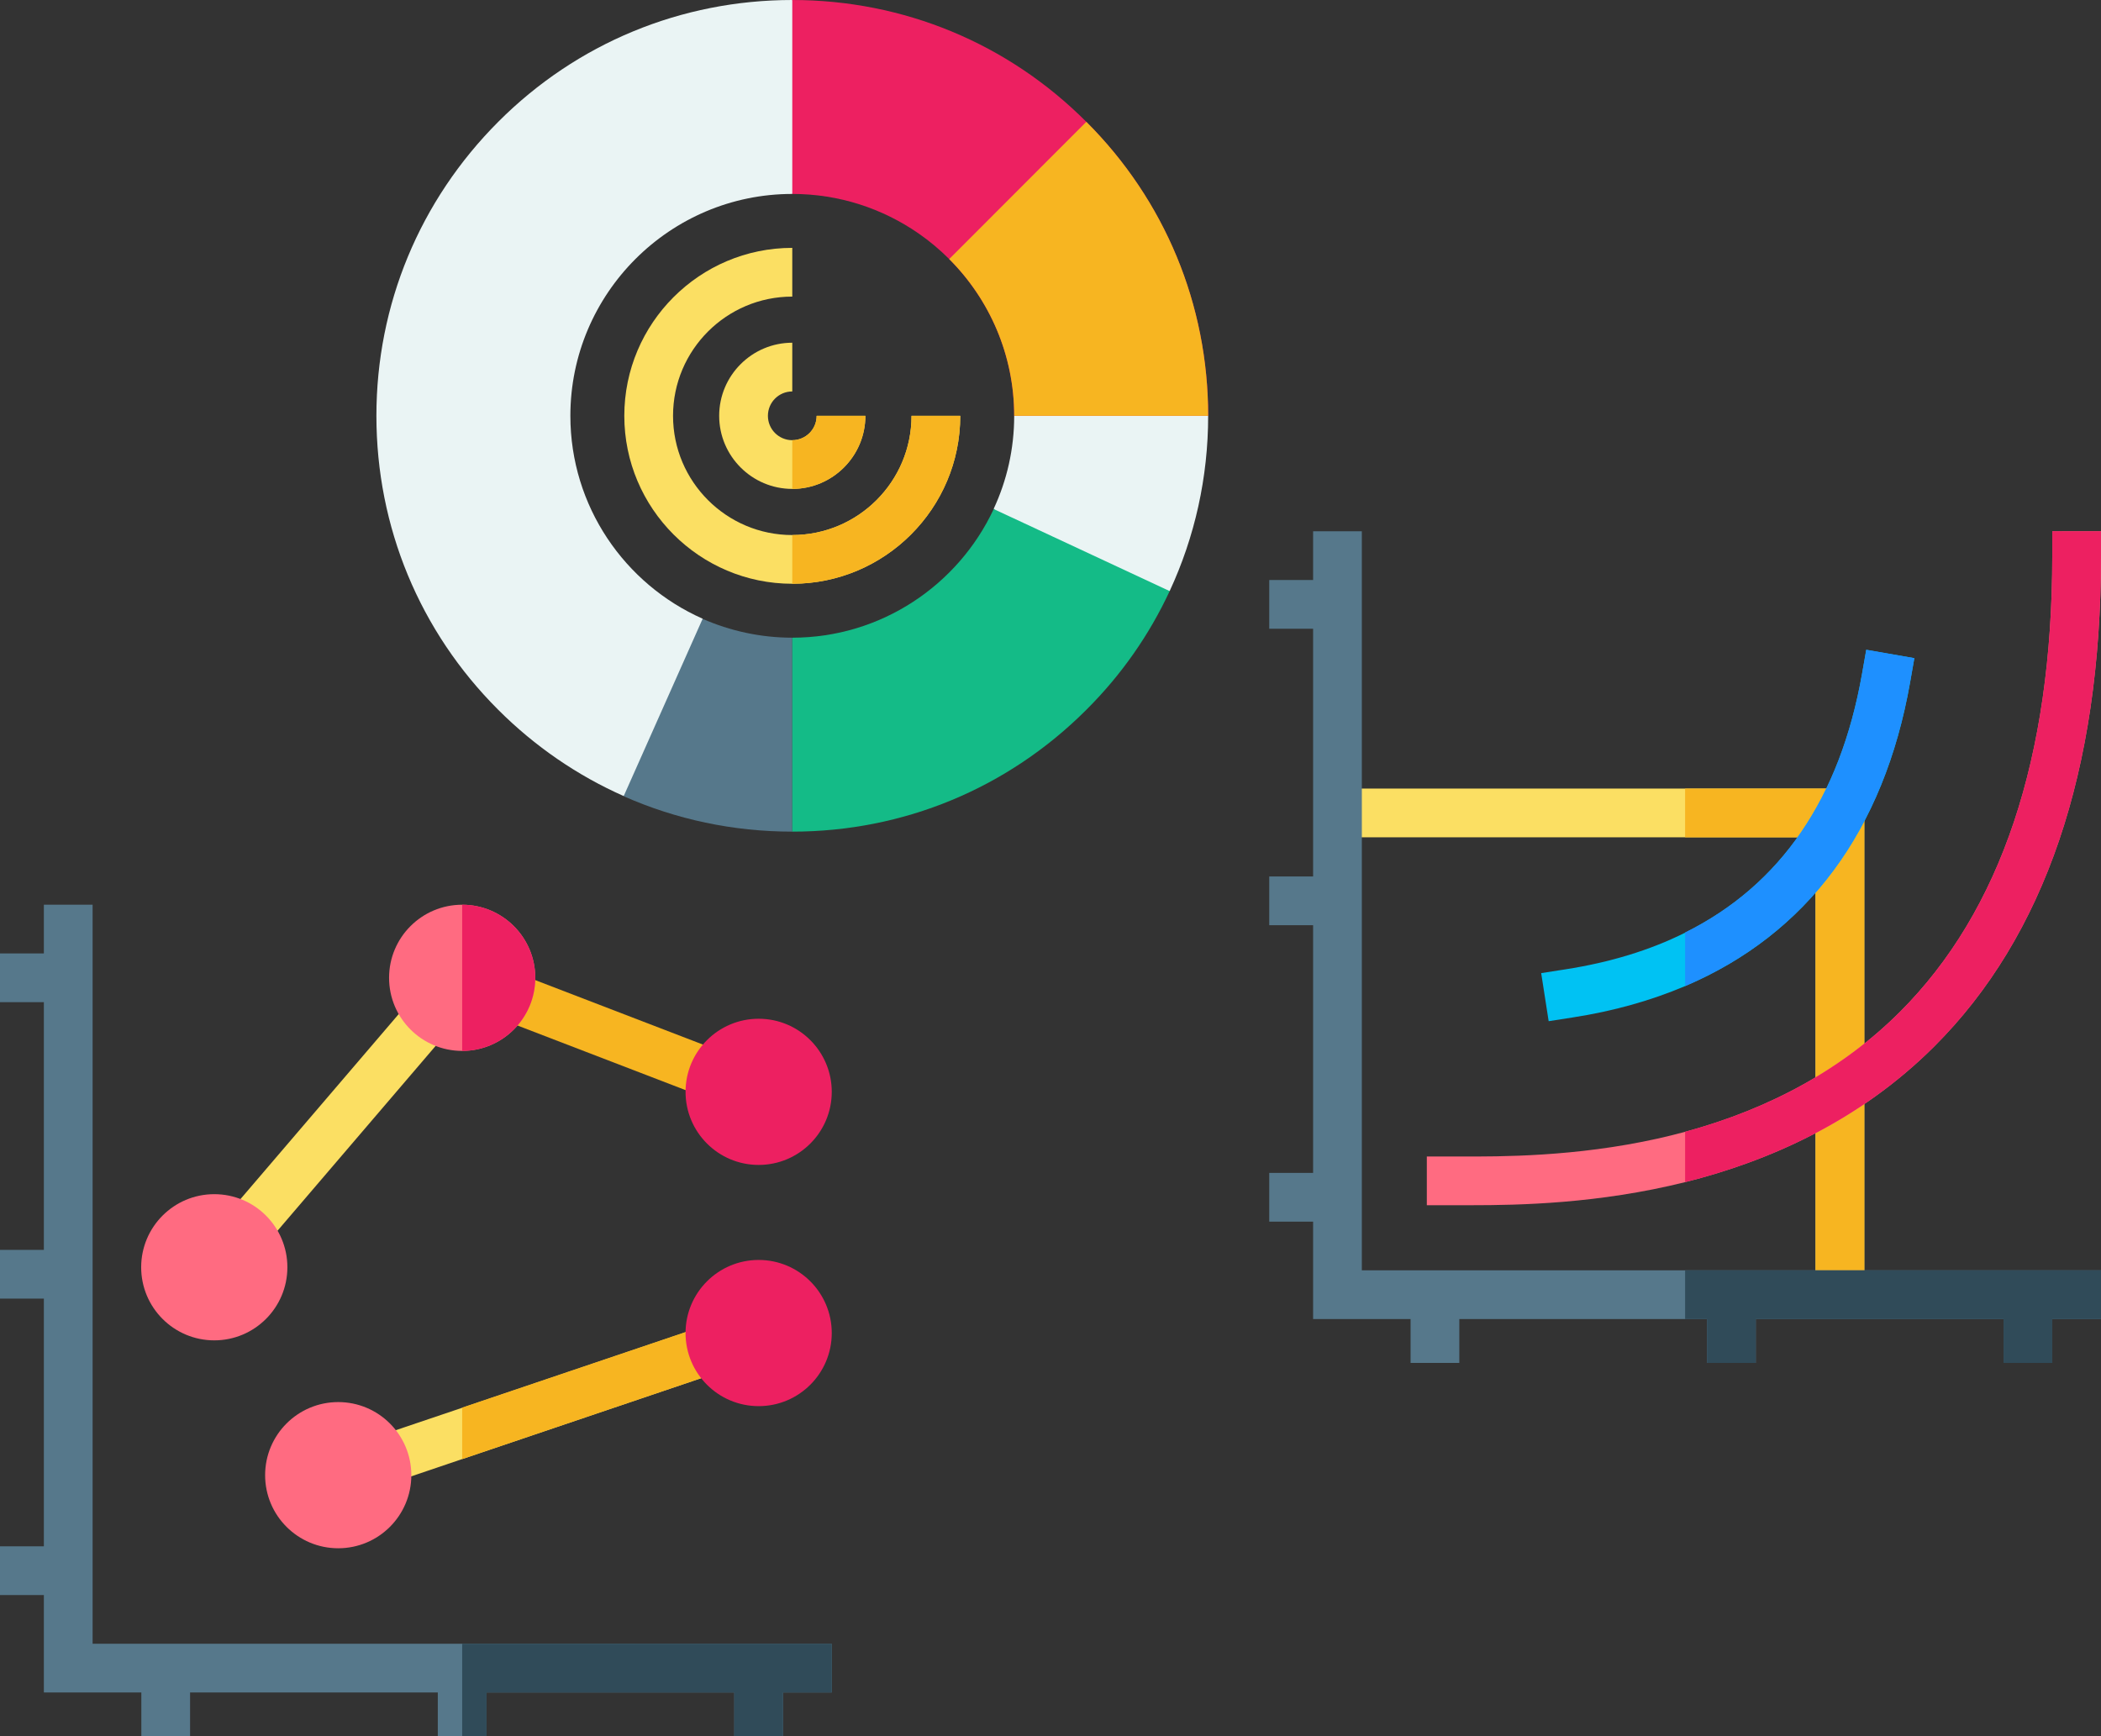 <?xml version="1.0" encoding="utf-8"?>
<!-- Generator: Adobe Illustrator 24.0.1, SVG Export Plug-In . SVG Version: 6.00 Build 0)  -->
<svg version="1.1" id="Capa_1" xmlns="http://www.w3.org/2000/svg" xmlns:xlink="http://www.w3.org/1999/xlink" x="0px" y="0px"
	 viewBox="0 0 1293.3 1069" style="enable-background:new 0 0 1293.3 1069;" xml:space="preserve">
<rect x="0" y="0" width="1293.3" height="1069" fill="#333333" stroke="none"/>
<style type="text/css">
	.st0{fill:#EAF4F4;}
	.st1{fill:#FBDF63;}
	.st2{fill:#ED2061;}
	.st3{fill:#F7B521;}
	.st4{fill:#56788B;}
	.st5{fill:#14BB87;}
	.st6{fill:#304B59;}
	.st7{fill:#FF6B81;}
	.st8{fill:#00C2F3;}
	.st9{fill:#1E90FF;}
</style>
<g>
	<path class="st0" d="M624.3,256c0,20.4-4.5,39.8-12.6,57.2l47.7,57l60.6-6.3c15.5-33.4,23.7-70,23.7-107.9l-60.2-20L624.3,256z"/>
	<g>
		<path class="st0" d="M487.7,119.4l20-59.4l-20-60c-68.4,0-132.7,26.6-181,75s-75,112.6-75,181s26.6,132.7,75,181
			c22.6,22.6,48.8,40.5,77.2,53.1l54.2-44.4l-5.6-64.8c-47.9-21.2-81.4-69.2-81.4-124.9C351.1,180.7,412.4,119.4,487.7,119.4
			L487.7,119.4z"/>
		<g>
			<path class="st1" d="M591.1,256c0,57-46.4,103.4-103.4,103.4S384.3,313,384.3,256s46.4-103.4,103.4-103.4v30
				c-40.5,0-73.4,32.9-73.4,73.4s32.9,73.4,73.4,73.4s73.4-32.9,73.4-73.4H591.1z"/>
			<path class="st1" d="M532.7,256c0,24.8-20.2,45-45,45s-45-20.2-45-45s20.2-45,45-45v30c-8.3,0-15,6.7-15,15c0,8.3,6.7,15,15,15
				c8.3,0,15-6.7,15-15H532.7z"/>
		</g>
		<path class="st2" d="M743.7,256H624.3c0-37.6-15.3-71.8-40-96.5c-5.8-5.8-12.1-11.1-18.9-15.8c-22.1-15.3-48.8-24.3-77.7-24.3V0
			c68.4,0,132.7,26.6,181,75S743.7,187.6,743.7,256z"/>
		<g>
			<path class="st3" d="M487.7,301v-30c8.3,0,15-6.7,15-15h30C532.7,280.8,512.5,301,487.7,301z"/>
			<path class="st3" d="M487.7,359.4v-30c40.5,0,73.4-32.9,73.4-73.4h30C591.1,313,544.7,359.4,487.7,359.4z"/>
		</g>
	</g>
	<path class="st4" d="M487.7,392.6V512c-36.4,0-71.5-7.5-103.8-21.8l48.6-109.2C449.4,388.4,468.1,392.6,487.7,392.6z"/>
	<path class="st5" d="M720,363.9c-12.5,26.9-29.7,51.6-51.3,73.1c-48.4,48.4-112.6,75-181,75V392.6c54.8,0,102.2-32.5,124-79.2
		L720,363.9z"/>
	<path class="st3" d="M743.7,256H624.3c0-37.6-15.3-71.8-40-96.5L668.7,75C717.1,123.3,743.7,187.6,743.7,256z"/>
</g>
<g>
	<path class="st1" d="M1147.6,485.5v321.5h-30V515.5H823.3v-30L1147.6,485.5z"/>
	<path class="st3" d="M1147.6,485.5v321.5h-30V515.5h-80.3v-30L1147.6,485.5z"/>
	<g>
		<path class="st4" d="M1293.3,782.1v30h-30v27h-30v-27h-152.5v27h-30v-27H898.3v27h-30v-27h-60v-60h-27v-30h27V569.6h-27v-30h27
			V387.1h-27v-30h27v-30h30v455H1293.3z"/>
		<path class="st6" d="M1037.3,782.1h256v30h-30v27h-30v-27h-152.5v27h-30v-27h-13.5V782.1z"/>
	</g>
	<path class="st7" d="M1293.3,327.1v15c0,132.6-34.6,234.3-102.7,302.2c-46.3,46.2-101.9,70.6-153.3,83.5
		C983.9,741.1,935,742,905.7,742l-27.4,0v-30l20.5,0c24.8,0.1,71.1,0.2,121.5-11c5.8-1.3,11.5-2.7,17-4.2
		c53.1-14.4,97.5-39.2,132.1-73.7c62.3-62.1,93.9-156.6,93.9-281v-15H1293.3z"/>
	<path class="st2" d="M1293.3,327.1v15c0,132.6-34.6,234.3-102.7,302.2c-46.3,46.2-101.9,70.6-153.3,83.5v-31
		c53.1-14.4,97.5-39.2,132.1-73.7c62.3-62.1,93.9-156.6,93.9-281v-15H1293.3z"/>
	<path class="st8" d="M1178.4,405.2l-2.6,14.8c-16.1,91.6-63.5,155.1-138.5,187.1c-21,8.9-44,15.4-69.2,19.3l-14.8,2.3l-4.6-29.6
		l14.8-2.3c27.6-4.3,52.2-11.8,73.8-22.6c58.9-29.3,95.4-82.7,108.9-159.3l2.6-14.8L1178.4,405.2z"/>
	<path class="st9" d="M1178.4,405.2l-2.6,14.8c-16.1,91.6-63.5,155.1-138.5,187.1v-33c58.9-29.3,95.4-82.7,108.9-159.3l2.6-14.8
		L1178.4,405.2z"/>
</g>
<g>
	<path class="st4" d="M512,1012v30h-30v27h-30v-27H299.5v27h-30v-27H117v27H87v-27H27v-60H0v-30h27V799.5H0v-30h27V617H0v-30h27v-30
		h30v455H512z"/>
	<g>
		<g>
			<path class="st1" d="M140,747.6l113.5-132.7l22.8,19.5L162.8,767.1L140,747.6z"/>
			<path class="st3" d="M307.2,627l10.8-28l126.4,48.6l-10.8,28L307.2,627z"/>
		</g>
		<g>
			<circle class="st7" cx="131.9" cy="780.2" r="45"/>
			<circle class="st7" cx="284.5" cy="602" r="45"/>
			<circle class="st2" cx="467" cy="672.2" r="45"/>
		</g>
		<path class="st1" d="M443.4,844.5l-158.9,53.8l-43.1,14.6l-9.6-28.4l52.7-17.8l149.3-50.5L443.4,844.5z"/>
		<path class="st3" d="M443.4,844.5l-158.9,53.8v-31.7l149.3-50.5L443.4,844.5z"/>
		<g>
			<circle class="st2" cx="467" cy="820.7" r="45"/>
			<circle class="st7" cx="208.2" cy="908.2" r="45"/>
		</g>
	</g>
	<path class="st2" d="M284.5,647v-90c24.8,0,45,20.2,45,45S309.3,647,284.5,647z"/>
	<path class="st6" d="M512,1012v30h-30v27h-30v-27H299.5v27h-15v-57H512z"/>
</g>
</svg>

